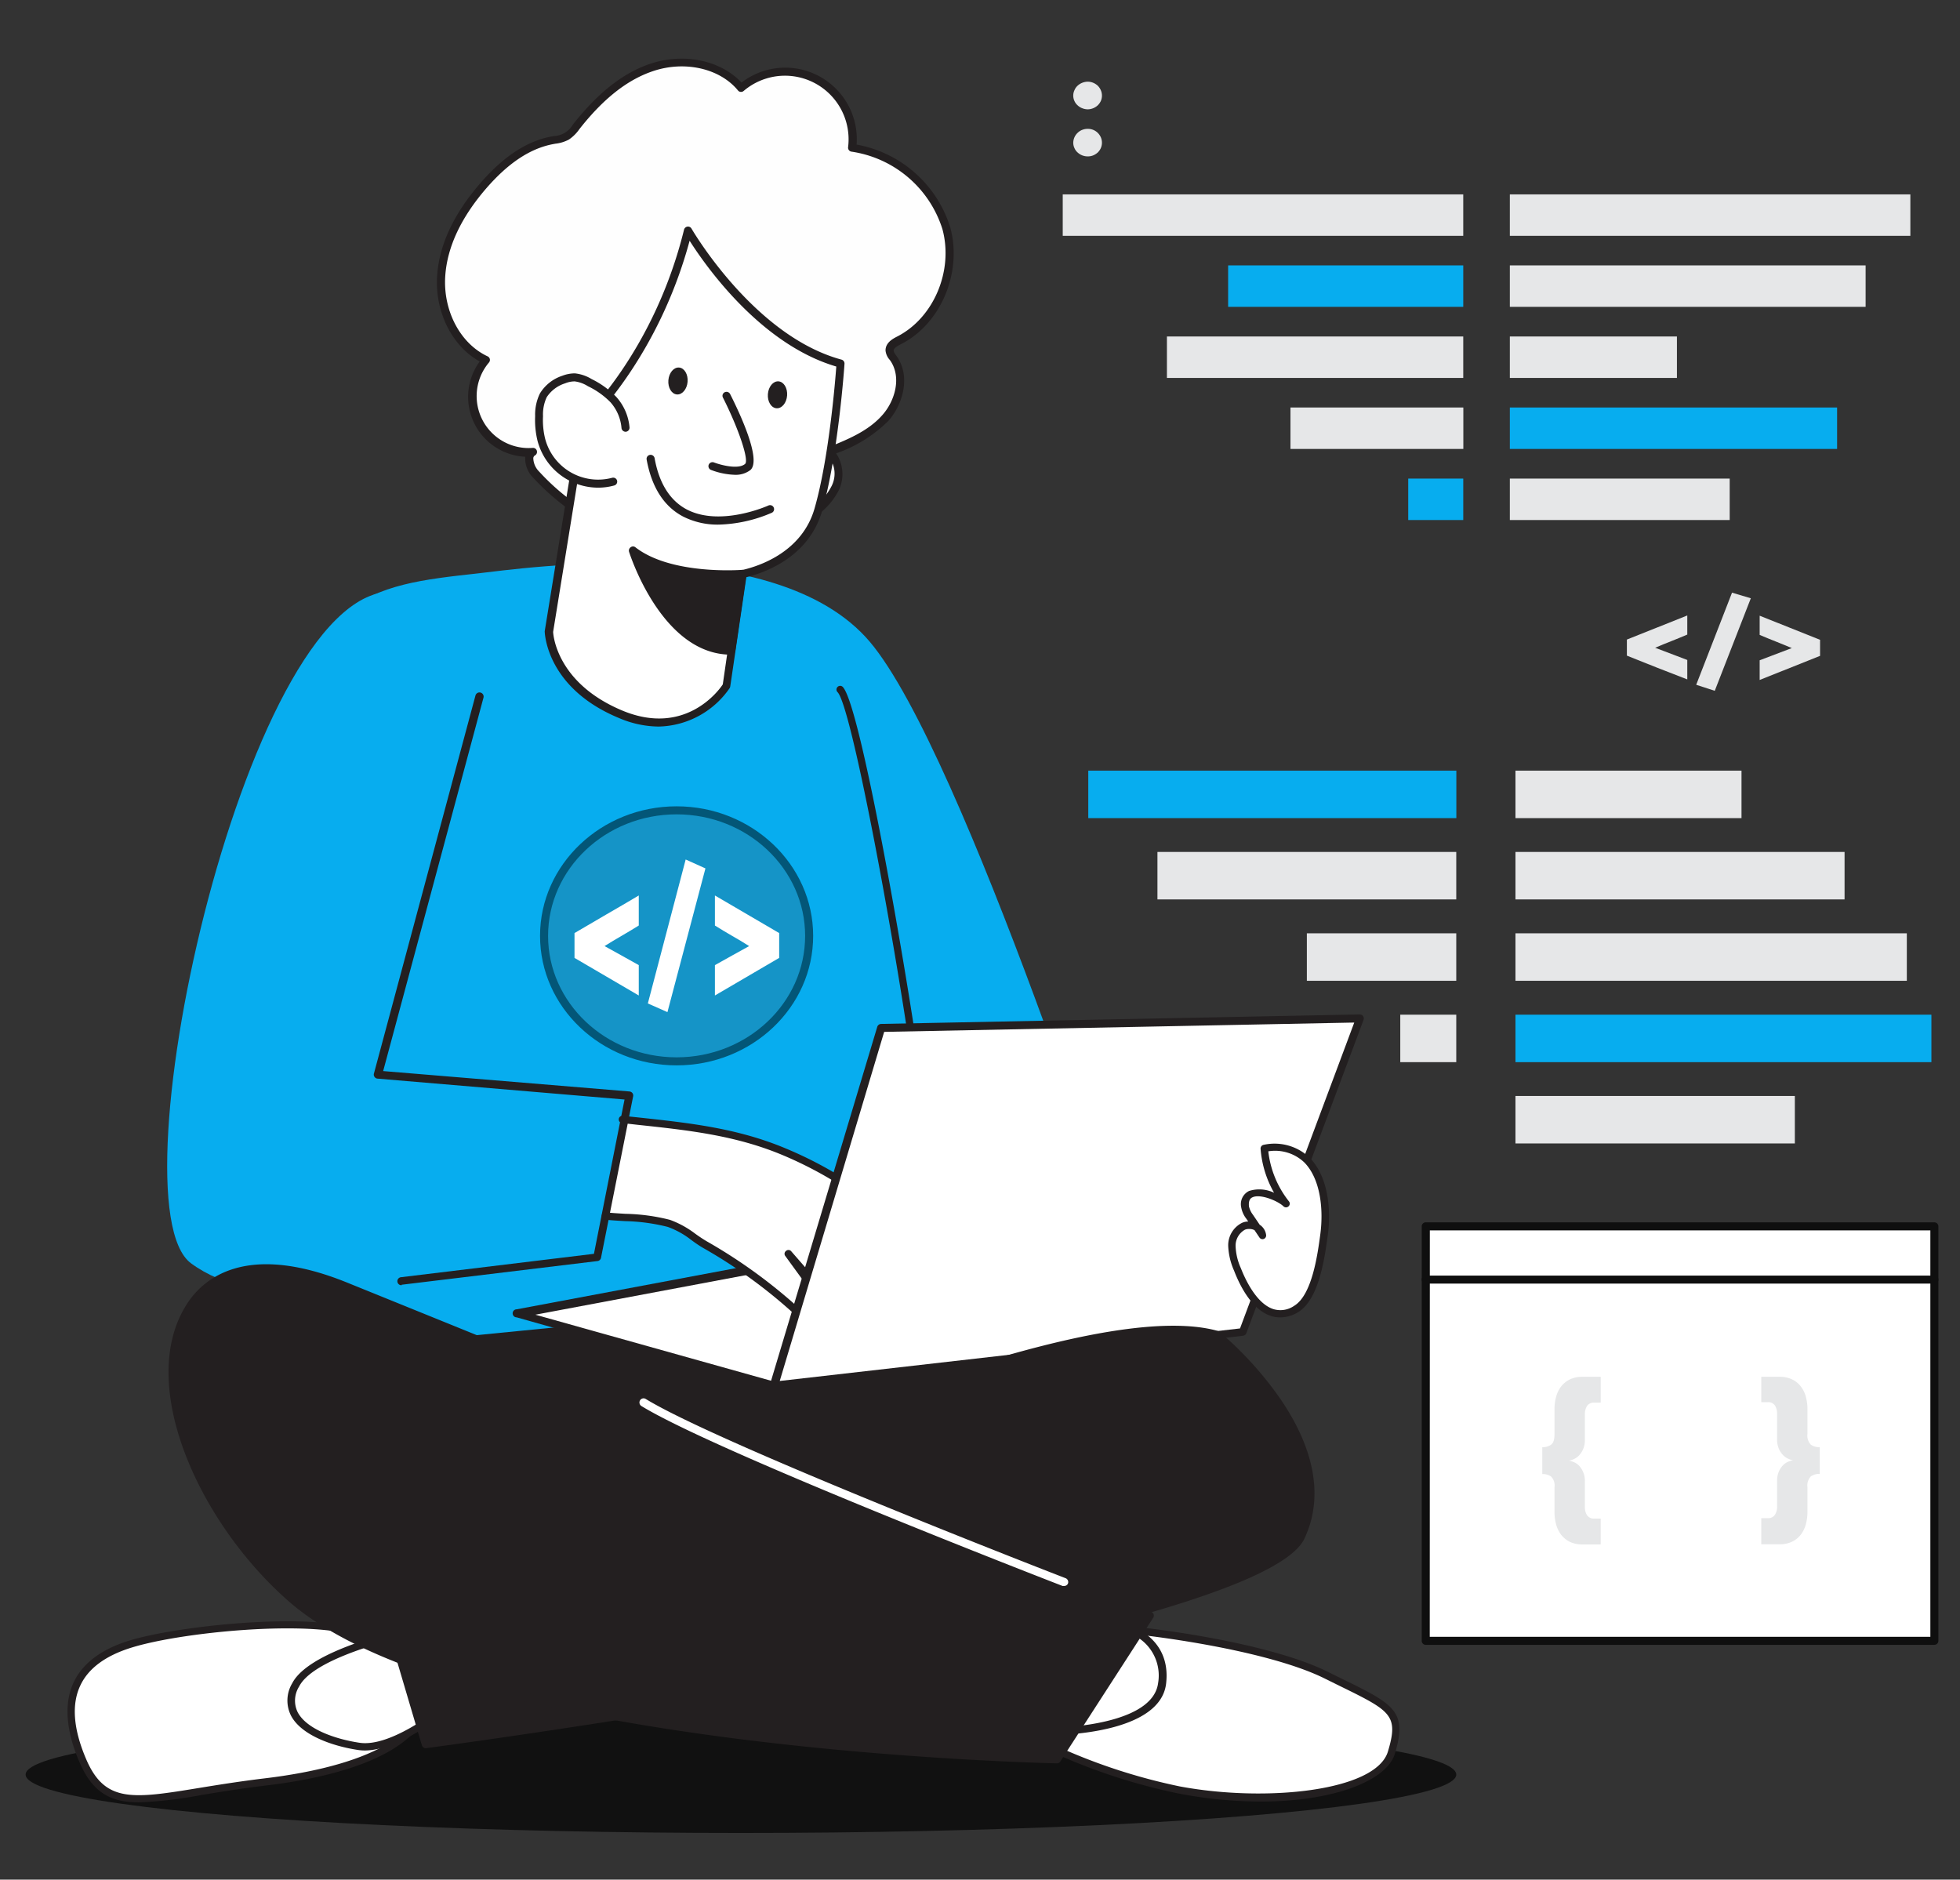 <svg width="244" height="234" xmlns="http://www.w3.org/2000/svg" class="illustration styles_illustrationTablet__1DWOa" data-name="#340_web_developer_flatline">

 <rect width="100%" height="100%" fill="#333333" stroke="none"/>

 <g>
  <title>Layer 1</title>
  <ellipse id="svg_1" fill="#111111" ry="7.27" rx="89.05" cy="220.92" cx="92.24"/>
  <rect id="svg_2" fill="#fff" height="51.59" width="63.32" y="152.67" x="177.49"/>
  <path id="svg_3" fill="#0f0f0f" d="m240.81,204.77l-63.32,0a0.5,0.5 0 0 1 -0.5,-0.5l0,-51.6a0.5,0.5 0 0 1 0.5,-0.5l63.32,0a0.51,0.51 0 0 1 0.5,0.5l0,51.6a0.51,0.51 0 0 1 -0.5,0.5zm-62.82,-1l62.32,0l0,-50.6l-62.31,0l-0.01,50.6z"/>
  <path id="svg_4" fill="#0f0f0f" d="m240.81,159.8l-63.32,0a0.5,0.5 0 0 1 -0.5,-0.5a0.5,0.5 0 0 1 0.5,-0.5l63.32,0a0.5,0.5 0 0 1 0.5,0.5a0.51,0.51 0 0 1 -0.5,0.5z"/>
  <path id="svg_5" fill="#fefefe" d="m66.34,56.28a7,7 0 0 1 -5.86,-11.45c-3.82,-1.76 -5.84,-6.28 -5.56,-10.47s2.49,-8 5.25,-11.22c2.27,-2.63 5.12,-5 8.53,-5.65a5.6,5.6 0 0 0 1.86,-0.52a4.77,4.77 0 0 0 1.18,-1.19c2.49,-3.18 5.56,-6.1 9.4,-7.38s8.54,-0.55 11.11,2.58a8.4,8.4 0 0 1 13.84,7.4a14.47,14.47 0 0 1 11.72,10.07c1.43,5.26 -1,11.44 -5.85,13.93c-0.56,0.29 -1.23,0.67 -1.21,1.29a1.87,1.87 0 0 0 0.48,1c1.56,2.23 0.78,5.46 -1,7.48s-4.44,3.09 -7,4.11a3.92,3.92 0 0 1 0.77,4.44a8.36,8.36 0 0 1 -3.32,3.48c-5.56,3.59 -12.44,2.47 -18.67,2.6c-5.75,0.12 -11.46,-3.55 -15.27,-7.71c-0.74,-0.79 -1.33,-2.23 -0.4,-2.79z"/>
  <path id="svg_6" fill="#231f20" d="m88.9,67.35c-1,0 -2,0 -2.92,0c-1.3,0 -2.66,-0.06 -3.94,0c-5.22,0.09 -11,-2.84 -15.66,-7.87a3.43,3.43 0 0 1 -1,-2.51a0.36,0.36 0 0 1 0,-0.11a7.46,7.46 0 0 1 -5.66,-11.86c-3.45,-1.9 -5.6,-6.19 -5.3,-10.67c0.25,-3.83 2.06,-7.7 5.37,-11.52c2.88,-3.32 5.76,-5.22 8.82,-5.81l0.34,-0.06a2.86,2.86 0 0 0 2.36,-1.42c3.14,-4 6.29,-6.46 9.67,-7.59c4.17,-1.39 8.74,-0.42 11.33,2.35a8.91,8.91 0 0 1 14.33,7.72a15,15 0 0 1 11.66,10.32c1.52,5.59 -1.17,12 -6.11,14.51c-0.5,0.25 -0.95,0.53 -0.94,0.83a1.31,1.31 0 0 0 0.29,0.56l0.09,0.13c1.78,2.52 0.77,6.05 -1.08,8.09a17.28,17.28 0 0 1 -6.46,4a4.66,4.66 0 0 1 0.38,4.49a8.64,8.64 0 0 1 -3.47,3.67c-3.71,2.4 -7.91,2.75 -12.1,2.75zm-5.75,-1.08c0.95,0 1.91,0 2.85,0c5,0.1 10.15,0.21 14.42,-2.55a7.71,7.71 0 0 0 3.13,-3.26a3.41,3.41 0 0 0 -0.65,-3.9a0.5,0.5 0 0 1 -0.17,-0.46a0.51,0.51 0 0 1 0.31,-0.39c2.34,-0.94 5,-2 6.77,-4c1.59,-1.75 2.48,-4.75 1,-6.85l-0.09,-0.11a2,2 0 0 1 -0.48,-1.12c0,-1 0.95,-1.48 1.48,-1.75c4.54,-2.34 7,-8.2 5.6,-13.36a14,14 0 0 0 -11.32,-9.64a0.5,0.5 0 0 1 -0.42,-0.56a7.92,7.92 0 0 0 -13,-7a0.49,0.49 0 0 1 -0.37,0.12a0.48,0.48 0 0 1 -0.34,-0.18c-2.25,-2.74 -6.6,-3.74 -10.56,-2.41c-3.19,1.06 -6.19,3.42 -9.17,7.21a5.1,5.1 0 0 1 -1.31,1.31a4.65,4.65 0 0 1 -1.7,0.52l-0.32,0.06c-2.83,0.55 -5.53,2.34 -8.26,5.48c-3.16,3.65 -4.88,7.33 -5.12,10.93c-0.29,4.32 1.87,8.42 5.27,10a0.51,0.51 0 0 1 0.28,0.34a0.5,0.5 0 0 1 -0.11,0.43a6.47,6.47 0 0 0 5.44,10.63a0.49,0.49 0 0 1 0.52,0.35a0.5,0.5 0 0 1 -0.22,0.58a0.43,0.43 0 0 0 -0.22,0.34a2.45,2.45 0 0 0 0.74,1.69c4.42,4.82 10,7.64 14.89,7.54l1.13,0.01z"/>
  <path id="svg_7" fill="#fff" d="m137.76,202.73c2.29,0 19.36,1.85 27.35,5.82s9.72,4.28 8.1,9.64s-15.69,6.68 -26.4,4.66a72.26,72.26 0 0 1 -19.75,-7.18l10.7,-12.94z"/>
  <path id="svg_8" fill="#231f20" d="m156.91,224.28a54.49,54.49 0 0 1 -10.18,-1a73.08,73.08 0 0 1 -19.89,-7.22a0.5,0.5 0 0 1 -0.23,-0.32a0.45,0.45 0 0 1 0.1,-0.37l10.7,-12.94a0.42,0.42 0 0 1 0.34,-0.17l0.1,0c2.79,0 19.46,1.9 27.46,5.87l1.8,0.89c6.41,3.14 8.14,4 6.54,9.3c-1.01,3.36 -7.59,5.96 -16.74,5.96zm-29.14,-8.75a72.34,72.34 0 0 0 19.13,6.87c10.75,2 24.39,0.58 25.88,-4.34c1.37,-4.56 0.38,-5.05 -6.07,-8.21l-1.8,-0.89c-7.63,-3.79 -23.95,-5.72 -26.94,-5.78l-10.2,12.35z"/>
  <path id="svg_9" fill="#fff" d="m140.05,202.68a6.16,6.16 0 0 1 4.61,7c-0.75,5.69 -12.78,5.93 -13.47,6s8.86,-13 8.86,-13z"/>
  <path id="svg_10" fill="#231f20" d="m131.19,216a0.53,0.53 0 0 1 -0.44,-0.26c-0.15,-0.3 -0.39,-0.76 8.93,-13.37a0.45,0.45 0 0 1 0.48,-0.17c0.05,0 5.75,1.43 5,7.46c-0.76,5.79 -11.72,6.3 -13.91,6.34l-0.06,0zm9,-12.83c-2.93,4 -7.29,10 -8.38,11.9c2.74,-0.13 11.75,-0.9 12.36,-5.53a5.6,5.6 0 0 0 -3.94,-6.33l-0.04,-0.04z"/>
  <path id="svg_11" fill="#fff" d="m50.89,215.71c-0.35,0.18 -3.62,4.43 -17.88,6.13s-19.55,4.77 -22.73,-2.72s-1,-12.33 6,-14.47s26.39,-3.91 30.19,-0.33s4.42,11.39 4.42,11.39z"/>
  <path id="svg_12" fill="#231f20" d="m17.32,224.38c-3.53,0 -5.8,-1.18 -7.46,-5.08s-1.91,-7.25 -0.7,-9.84c1.12,-2.4 3.48,-4.17 7,-5.24c6.58,-2 26.57,-4.06 30.63,-0.23c3.89,3.66 4.51,11.36 4.54,11.68a0.48,0.48 0 0 1 -0.22,0.43l-0.14,0.12c-4.11,3.74 -12,5.37 -17.92,6.07c-3.07,0.37 -5.71,0.8 -8,1.18a52.64,52.64 0 0 1 -7.73,0.91zm18.46,-21.66c-6.85,0 -15.15,1.09 -19.33,2.37c-3.28,1 -5.46,2.6 -6.46,4.76c-1.1,2.34 -0.86,5.4 0.71,9.09c2.35,5.55 5.82,5 14.18,3.63c2.34,-0.38 5,-0.81 8.08,-1.18c5.78,-0.69 13.49,-2.27 17.42,-5.85l0,0c-0.14,-1.31 -1,-7.78 -4.23,-10.86c-1.44,-1.42 -5.55,-1.96 -10.37,-1.96z"/>
  <path id="svg_13" fill="#fff" d="m55.44,212.65s-6.47,5.4 -10.78,4.76s-10.27,-3 -7.87,-7.65s17.85,-7.45 17.85,-7.45l0.8,10.34z"/>
  <path id="svg_14" fill="#231f20" d="m45.4,217.92a5.42,5.42 0 0 1 -0.81,-0.06c-3.23,-0.48 -7.13,-1.86 -8.38,-4.31a4.18,4.18 0 0 1 0.17,-4c2.48,-4.82 17.54,-7.57 18.18,-7.69a0.46,0.46 0 0 1 0.36,0.09a0.48,0.48 0 0 1 0.18,0.33l0.8,10.33a0.47,0.47 0 0 1 -0.16,0.39c-0.26,0.21 -5.95,4.92 -10.34,4.92zm8.83,-15.06c-2.65,0.52 -15,3.15 -17,7.11a3.29,3.29 0 0 0 -0.18,3.17c1.1,2.13 4.7,3.37 7.71,3.82c3.67,0.55 9.18,-3.67 10.24,-4.51l-0.77,-9.59z"/>
  <path id="svg_15" fill="#231f20" d="m133.16,167.29s-6.82,26.6 -31.71,31.68s-37.77,3.74 -46.59,-13.06s-3,-27.08 -3,-27.08l78.55,-1.56l2.75,10.02z"/>
  <path id="svg_16" fill="#231f20" d="m80.92,202.08c-12,0 -20.33,-4.18 -26.51,-15.94c-8.84,-16.85 -3.21,-27.13 -3,-27.56a0.5,0.5 0 0 1 0.43,-0.25l78.55,-1.56a0.49,0.49 0 0 1 0.5,0.37l2.72,10a0.57,0.57 0 0 1 0,0.26c-0.07,0.27 -7.18,27 -32.1,32.05c-7.87,1.63 -14.68,2.63 -20.59,2.63zm-28.73,-42.76c-0.78,1.65 -4.72,11.43 3.11,26.36c8.95,17 22,17.72 46,12.8c23.43,-4.78 30.74,-29.23 31.29,-31.19l-2.59,-9.51l-77.81,1.54z"/>
  <path id="svg_17" fill="#07ADEF" d="m46,167.53s-12.87,-41.6 -11.18,-67.67s11.38,-27 24.6,-28.47c5.87,-0.66 37.14,-5.29 48.85,8.49s32.32,78.32 32.32,78.32l-94.59,9.33z"/>
  <path id="svg_18" fill="#fff" d="m92.45,71.46l-2,13.92s-4.38,7.19 -13.15,3.55s-8.94,-10.35 -8.94,-10.35l4.16,-25.72s9.25,-8.3 13.14,-24.16c0,0 7.75,13.52 19,16.56c0,0 -0.75,11.23 -2.76,18.19c-2,6.73 -9.31,7.93 -9.45,8.01z"/>
  <path id="svg_19" fill="#231f20" d="m82,90.45a12.76,12.76 0 0 1 -4.94,-1.06c-9,-3.72 -9.24,-10.51 -9.25,-10.8l4.19,-25.81a0.55,0.55 0 0 1 0.16,-0.3c0.09,-0.08 9.18,-8.38 13,-23.9a0.52,0.52 0 0 1 0.42,-0.37a0.5,0.5 0 0 1 0.5,0.24c0.08,0.14 7.79,13.38 18.68,16.32a0.5,0.5 0 0 1 0.37,0.52c0,0.11 -0.78,11.37 -2.78,18.3c-1.65,5.71 -7,7.67 -9.44,8.27l-2,13.59a0.6,0.6 0 0 1 -0.06,0.19a11,11 0 0 1 -8.85,4.81zm-9,-37.35l-4.14,25.56c0,0.16 0.3,6.34 8.64,9.81c7.79,3.23 12,-2.52 12.48,-3.27l2,-13.81a0.47,0.47 0 0 1 0.25,-0.36a0.78,0.78 0 0 1 0.3,-0.1c2.15,-0.51 7.33,-2.28 8.87,-7.62c1.76,-6.09 2.56,-15.61 2.71,-17.68c-9.4,-2.76 -16.22,-12.45 -18.26,-15.66c-3.8,14.08 -11.77,22.03 -12.85,23.13zm17.46,32.28l0,0z"/>
  <path id="svg_20" fill="#fff" d="m77.91,53.25a6,6 0 0 0 -1.52,-3.5a10.51,10.51 0 0 0 -2.94,-2.12a4.55,4.55 0 0 0 -1.87,-0.65a3.8,3.8 0 0 0 -1.37,0.27a4.68,4.68 0 0 0 -2.56,2a5.45,5.45 0 0 0 -0.53,2.59a11.08,11.08 0 0 0 0.26,2.88a7.3,7.3 0 0 0 9,5.28"/>
  <path id="svg_21" fill="#231f20" d="m74.48,60.71a7.81,7.81 0 0 1 -7.58,-5.9a10.89,10.89 0 0 1 -0.28,-3a6,6 0 0 1 0.59,-2.82a5.14,5.14 0 0 1 2.79,-2.21a4.42,4.42 0 0 1 1.56,-0.3a5,5 0 0 1 2.09,0.71a11.07,11.07 0 0 1 3.07,2.22a6.52,6.52 0 0 1 1.65,3.8a0.51,0.51 0 0 1 -0.46,0.54a0.52,0.52 0 0 1 -0.54,-0.46a5.53,5.53 0 0 0 -1.37,-3.21a9.93,9.93 0 0 0 -2.81,-2a4,4 0 0 0 -1.65,-0.6a3.15,3.15 0 0 0 -1.18,0.24a4.25,4.25 0 0 0 -2.3,1.73a5.09,5.09 0 0 0 -0.46,2.36a9.72,9.72 0 0 0 0.25,2.75a6.81,6.81 0 0 0 8.36,4.92a0.5,0.5 0 0 1 0.61,0.35a0.5,0.5 0 0 1 -0.36,0.61a7.48,7.48 0 0 1 -1.98,0.27z"/>
  <path id="svg_22" fill="#fff" d="m90.48,49.28s3.93,7.75 2.64,8.86s-4.39,-0.11 -4.39,-0.11"/>
  <path id="svg_23" fill="#231f20" d="m91.51,59.11a9.06,9.06 0 0 1 -3,-0.61a0.5,0.5 0 0 1 -0.28,-0.65a0.51,0.51 0 0 1 0.65,-0.28c0.73,0.28 3,0.93 3.87,0.19c0.53,-0.44 -0.79,-4.38 -2.75,-8.26a0.49,0.49 0 0 1 0.22,-0.67a0.51,0.51 0 0 1 0.67,0.22c1.23,2.44 3.95,8.24 2.52,9.47a3,3 0 0 1 -1.9,0.59z"/>
  <ellipse transform="rotate(-85.34 -7.97 202.85)" id="svg_24" fill="#231f20" ry="1.2" rx="1.68" cy="282.29" cx="154.44"/>
  <ellipse transform="rotate(-85.74 2.88 217.44)" id="svg_25" fill="#231f20" ry="1.2" rx="1.68" cy="298.59" cx="177.68"/>
  <path id="svg_26" fill="#231f20" d="m89.46,65.31a9.49,9.49 0 0 1 -4.41,-1c-2.39,-1.25 -3.92,-3.64 -4.55,-7.1a0.5,0.5 0 0 1 0.41,-0.58a0.51,0.51 0 0 1 0.58,0.4c0.56,3.14 1.92,5.29 4,6.39c4.2,2.2 10.11,-0.46 10.17,-0.49a0.5,0.5 0 0 1 0.66,0.25a0.49,0.49 0 0 1 -0.25,0.66a17.74,17.74 0 0 1 -6.61,1.47z"/>
  <path id="svg_27" fill="#231f20" d="m92.45,71.46s-9,0.74 -13.64,-2.92c0,0 3.95,12.5 12.25,12.46l1.39,-9.54z"/>
  <path id="svg_28" fill="#231f20" d="m91,81.5c-8.54,0 -12.52,-12.29 -12.69,-12.81a0.51,0.51 0 0 1 0.2,-0.56a0.48,0.48 0 0 1 0.59,0c4.47,3.49 13.2,2.82 13.29,2.81a0.5,0.5 0 0 1 0.53,0.57l-1.39,9.55a0.53,0.53 0 0 1 -0.53,0.44zm-11.2,-11.7c1.27,3.13 4.87,10.38 10.81,10.69l1.23,-8.49c-1.92,0.08 -7.84,0.14 -12.02,-2.2l-0.02,0z"/>
  <path id="svg_29" fill="#07ADEF" d="m49.51,73.71c-18.47,-2.3 -35.81,76.11 -25.73,83.56c15.72,11.63 63.7,-4.25 63.7,-4.25l-4.8,-20.69s-34.63,1.65 -35.26,-5.46s19.35,-40.44 16.55,-45.3s-14.46,-7.86 -14.46,-7.86z"/>
  <path id="svg_30" fill="#231f20" d="m114,132.91a0.44,0.44 0 0 1 -0.45,-0.39c-2.38,-16.72 -7.6,-44.72 -9.29,-46.36a0.46,0.46 0 0 1 0.64,-0.66c2.17,2.11 7.75,34.23 9.55,46.89a0.46,0.46 0 0 1 -0.39,0.52l-0.06,0z"/>
  <polygon id="svg_31" fill="#fff" points="96.33,172.47 64.45,163.54 123,152.53 154.69,165.81 96.33,172.47 "/>
  <path id="svg_32" fill="#231f20" d="m96.33,173a0.3,0.3 0 0 1 -0.13,0l-31.88,-9a0.5,0.5 0 0 1 0,-1l58.55,-11a0.45,0.45 0 0 1 0.28,0l31.69,13.28a0.5,0.5 0 0 1 0.3,0.53a0.5,0.5 0 0 1 -0.44,0.43l-58.31,6.76l-0.06,0zm-29.68,-9.33l29.72,8.33l56.36,-6.43l-29.79,-12.48l-56.29,10.58z"/>
  <path id="svg_33" fill="#fff" d="m77.52,139.48c7,0.77 13.49,1.27 20,4a49.08,49.08 0 0 1 10.46,6a33.69,33.69 0 0 1 4.59,3.92c1.12,1.22 0.76,2.41 -1.12,1.82a22.73,22.73 0 0 1 -6.14,-3a65.14,65.14 0 0 1 11.87,12.67c0.38,0.54 0.75,1.31 0.3,1.79s-1.45,0 -2,-0.5l-9.89,-9.38a31.37,31.37 0 0 1 6.59,7.92c0.25,0.43 0.49,1 0.23,1.39c-0.44,0.73 -1.56,0.18 -2.16,-0.43a71.83,71.83 0 0 1 -8.05,-9.7l5.34,8a1.18,1.18 0 0 1 -1.51,0.73a3.43,3.43 0 0 1 -1.47,-1.16l-6.47,-7.43l3.82,5.26c0.6,0.82 1.2,2 0.51,2.77s-2.25,0 -3.13,-0.78a64.78,64.78 0 0 0 -11.59,-8.43c-1.51,-0.89 -2.8,-2.1 -4.47,-2.61c-2.4,-0.74 -5.4,-0.64 -7.9,-0.92"/>
  <path id="svg_34" fill="#231f20" d="m117,167.36a2.92,2.92 0 0 1 -1.76,-0.86l-3.2,-3c0.21,0.33 0.42,0.67 0.61,1a1.83,1.83 0 0 1 0.23,1.86a1.14,1.14 0 0 1 -0.86,0.56a2.73,2.73 0 0 1 -2,-0.91c-0.66,-0.66 -1.3,-1.33 -1.93,-2a0.45,0.45 0 0 1 0,0.11a1.34,1.34 0 0 1 -0.64,0.89a1.84,1.84 0 0 1 -1.45,0.19a3.78,3.78 0 0 1 -1.68,-1.3l-1.18,-1.35a1.89,1.89 0 0 1 -0.28,2a1.59,1.59 0 0 1 -1.14,0.53a4.32,4.32 0 0 1 -2.72,-1.38a62.86,62.86 0 0 0 -11.5,-8.36c-0.51,-0.3 -1,-0.64 -1.48,-1a10.58,10.58 0 0 0 -2.89,-1.6a23.73,23.73 0 0 0 -5.33,-0.72c-0.86,-0.05 -1.7,-0.1 -2.49,-0.18a0.46,0.46 0 0 1 -0.4,-0.51a0.45,0.45 0 0 1 0.5,-0.4c0.78,0.08 1.6,0.13 2.44,0.18a24.36,24.36 0 0 1 5.55,0.75a11.93,11.93 0 0 1 3.14,1.72c0.46,0.33 0.93,0.65 1.42,0.94a64.73,64.73 0 0 1 11.67,8.48a3.7,3.7 0 0 0 2,1.05a0.69,0.69 0 0 0 0.49,-0.23c0.54,-0.59 -0.2,-1.74 -0.54,-2.21l-3.82,-5.25a0.44,0.44 0 0 1 0.08,-0.62a0.45,0.45 0 0 1 0.63,0l6.48,7.43a2.94,2.94 0 0 0 1.25,1a0.92,0.92 0 0 0 0.71,-0.09a0.45,0.45 0 0 0 0.16,-0.14l-5.21,-7.83a0.45,0.45 0 0 1 0.75,-0.51a72.39,72.39 0 0 0 8,9.64a2,2 0 0 0 1.25,0.64a0.22,0.22 0 0 0 0.19,-0.12c0.11,-0.17 0,-0.49 -0.23,-0.93a30.72,30.72 0 0 0 -4.29,-5.7l-2.23,-2.12a0.46,0.46 0 0 1 0.62,-0.67c0.79,0.68 1.54,1.39 2.26,2.14l7.64,7.25a1.88,1.88 0 0 0 1.15,0.62a0.25,0.25 0 0 0 0.21,-0.1c0.23,-0.24 0,-0.78 -0.33,-1.22a64.78,64.78 0 0 0 -11.78,-12.58a0.46,0.46 0 0 1 0.55,-0.73a22,22 0 0 0 6,2.94c0.7,0.22 1.07,0.13 1.14,0s0,-0.57 -0.49,-1.09a32.21,32.21 0 0 0 -4.53,-3.86a48.35,48.35 0 0 0 -10.36,-5.93c-5.87,-2.45 -11.74,-3.08 -18,-3.75l-1.95,-0.22a0.45,0.45 0 0 1 -0.4,-0.5a0.45,0.45 0 0 1 0.5,-0.4l2,0.21c6.29,0.68 12.22,1.32 18.21,3.82a49.11,49.11 0 0 1 10.56,6a33.78,33.78 0 0 1 4.66,4c0.72,0.78 0.94,1.63 0.58,2.2c-0.21,0.32 -0.77,0.8 -2.18,0.36a21.32,21.32 0 0 1 -2.39,-0.89a65.86,65.86 0 0 1 8.63,9.86c0.69,1 0.78,1.81 0.27,2.37a1.19,1.19 0 0 1 -0.86,0.39l-0.01,0.13z"/>
  <polygon id="svg_35" fill="#fff" points="154.69,165.81 169.28,126.76 109.69,127.94 96.33,172.47 154.69,165.81 "/>
  <path id="svg_36" fill="#231f20" d="m96.33,173a0.48,0.48 0 0 1 -0.38,-0.18a0.51,0.51 0 0 1 -0.1,-0.46l13.36,-44.53a0.52,0.52 0 0 1 0.47,-0.36l59.59,-1.18a0.51,0.51 0 0 1 0.42,0.21a0.54,0.54 0 0 1 0.06,0.46l-14.59,39a0.51,0.51 0 0 1 -0.42,0.33l-58.35,6.71l-0.06,0zm13.74,-44.54l-13,43.46l57.3,-6.54l14.22,-38.08l-58.52,1.16zm44.62,37.38l0,0z"/>
  <path id="svg_37" fill="#231f20" d="m151.51,166.17s16.17,13.13 10.49,25.17s-109,25.8 -109,25.8l-4.65,-15.74s81.05,-41.4 103.16,-35.23z"/>
  <path id="svg_38" fill="#231f20" d="m53,217.64a0.51,0.51 0 0 1 -0.48,-0.36l-4.65,-15.74a0.48,0.48 0 0 1 0.25,-0.58c0.2,-0.11 20.53,-10.46 43.31,-19.94c30.65,-12.75 50.9,-17.91 60.18,-15.33a0.5,0.5 0 0 1 0.19,0.1a43.84,43.84 0 0 1 7.46,8.17c4.46,6.42 5.54,12.5 3.12,17.6c-5.78,12.14 -105.09,25.51 -109.31,26.07l-0.07,0.01zm-4.06,-16l4.42,14.92c7.22,-1 102.75,-14.18 108.12,-25.45c5.28,-11.12 -9,-23.49 -10.24,-24.5c-21.02,-5.61 -96.24,32.03 -102.24,35.05l-0.06,-0.02z"/>
  <path id="svg_39" fill="#231f20" d="m43,160.14s80.23,32.44 100.12,41l-11.56,17.86s-74.08,-1.45 -95.32,-20.06s-19.83,-49.59 6.76,-38.8z"/>
  <path id="svg_40" fill="#231f20" d="m131.56,219.52l0,0c-0.18,0 -18.79,-0.39 -39.75,-3.05c-28.2,-3.59 -47,-9.35 -55.89,-17.14c-11.12,-9.74 -18.91,-26.84 -12.79,-36.77c2,-3.3 7.34,-8.05 20.08,-2.89l0,0c0.8,0.33 80.46,32.55 100.13,41a0.48,0.48 0 0 1 0.28,0.31a0.52,0.52 0 0 1 -0.06,0.42l-11.56,17.89a0.5,0.5 0 0 1 -0.44,0.23zm-98.41,-61.12c-4.11,0 -7.26,1.58 -9.18,4.68c-4.72,7.67 -0.79,23.77 12.6,35.5c20.21,17.71 89.73,19.81 94.72,19.93l11.1,-17.15c-20.54,-8.8 -98.77,-40.44 -99.57,-40.76l0,0a26.24,26.24 0 0 0 -9.67,-2.2z"/>
  <path id="svg_41" fill="#fff" d="m155,150.22a2.84,2.84 0 0 0 0.58,1.26l1.56,2.33a1.69,1.69 0 0 0 -2.32,-1.16a2.73,2.73 0 0 0 -1.43,2.47a7.86,7.86 0 0 0 0.7,2.91c1.11,2.88 3.62,7.09 7.25,4.91c2.46,-1.48 3.14,-6.7 3.49,-9.3c0.69,-5.12 -0.88,-11.7 -7.46,-10.7a12.66,12.66 0 0 0 2.7,6.91c-1.07,-1.04 -5.4,-2.65 -5.07,0.37z"/>
  <path id="svg_42" fill="#231f20" d="m159.33,164a3.44,3.44 0 0 1 -1.18,-0.2c-2.37,-0.81 -3.85,-3.86 -4.52,-5.61a8.4,8.4 0 0 1 -0.73,-3.08a3.12,3.12 0 0 1 1.71,-2.87a1.89,1.89 0 0 1 0.78,-0.17l-0.22,-0.33a3.25,3.25 0 0 1 -0.66,-1.48a1.82,1.82 0 0 1 1,-2a4.26,4.26 0 0 1 3.1,0.23a13,13 0 0 1 -1.68,-5.48a0.47,0.47 0 0 1 0.39,-0.49a6.32,6.32 0 0 1 5.67,1.56c2.35,2.32 2.74,6.5 2.31,9.65c-0.39,2.88 -1.09,8.05 -3.71,9.63a4.23,4.23 0 0 1 -2.26,0.64zm-3.88,-11a1.19,1.19 0 0 0 -0.47,0.09a2.27,2.27 0 0 0 -1.16,2.06a7.28,7.28 0 0 0 0.66,2.74c0.5,1.28 1.88,4.35 4,5.07a3,3 0 0 0 2.62,-0.39c2.25,-1.35 2.93,-6.43 3.26,-8.87c0.41,-3 0.08,-6.9 -2,-9a5.29,5.29 0 0 0 -4.47,-1.37a12.25,12.25 0 0 0 2.57,6.23a0.45,0.45 0 0 1 -0.05,0.62a0.46,0.46 0 0 1 -0.63,0c-0.67,-0.66 -2.88,-1.6 -3.87,-1.12c-0.22,0.1 -0.5,0.33 -0.43,1.11l0,0a2.71,2.71 0 0 0 0.5,1.06l0.84,1.24a1.78,1.78 0 0 1 0.8,1.29a0.46,0.46 0 0 1 -0.3,0.48a0.45,0.45 0 0 1 -0.53,-0.18l-0.62,-0.92a1.43,1.43 0 0 0 -0.72,-0.14z"/>
  <path id="svg_43" fill="#fff" d="m132.47,197.44a0.63,0.63 0 0 1 -0.19,0c-1.75,-0.68 -43.11,-16.69 -52.43,-22.4a0.52,0.52 0 0 1 -0.17,-0.71a0.51,0.51 0 0 1 0.71,-0.17c9.24,5.66 51.83,22.15 52.26,22.31a0.52,0.52 0 0 1 0.3,0.67a0.51,0.51 0 0 1 -0.48,0.3z"/>
  <ellipse id="svg_44" fill="#1594c7" ry="15.63" rx="16.51" cy="116.51" cx="84.23"/>
  <path id="svg_45" fill="#035677" d="m84.23,132.63c-9.38,0 -17,-7.23 -17,-16.12s7.63,-16.13 17,-16.13s17,7.24 17,16.13s-7.62,16.12 -17,16.12zm0,-31.25c-8.83,0 -16,6.79 -16,15.13s7.18,15.12 16,15.12s16,-6.78 16,-15.12s-7.17,-15.13 -16,-15.13z"/>
  <path id="svg_46" fill="#fff" d="m75.52,121.59l-4,-2.34l0,-3.09l4,-2.34q2,-1.15 4,-2.34l0,3.74c-0.71,0.44 -1.42,0.87 -2.13,1.28s-1.41,0.83 -2.13,1.28l2.13,1.18l2.13,1.19l0,3.78l-4,-2.34z"/>
  <path id="svg_47" fill="#fff" d="m80.65,124.92l4.71,-17.92l2.46,1.11l-4.73,17.89l-2.44,-1.08z"/>
  <path id="svg_48" fill="#fff" d="m93,113.82l4,2.34l0,3.09l-4,2.34l-4,2.34l0,-3.78l2.13,-1.19l2.13,-1.18c-0.71,-0.45 -1.42,-0.88 -2.13,-1.28s-1.41,-0.84 -2.13,-1.28l0,-3.74l4,2.34z"/>
  <path id="svg_49" fill="#231f20" d="m50,160a0.5,0.5 0 0 1 -0.06,-1l24,-2.91l3.81,-19.21l-30.75,-2.6a0.49,0.49 0 0 1 -0.37,-0.21a0.48,0.48 0 0 1 -0.08,-0.42l12.64,-47.06a0.5,0.5 0 0 1 1,0.26l-12.49,46.49l30.67,2.54a0.53,0.53 0 0 1 0.36,0.2a0.51,0.51 0 0 1 0.09,0.4l-4,20.11a0.51,0.51 0 0 1 -0.43,0.4l-24.39,2.95l0,0.06z"/>
  <rect id="svg_50" fill="#e6e7e8" height="5.16" width="49.86" y="24.2" x="132.3"/>
  <rect id="svg_51" fill="#e6e7e8" height="5.16" width="49.86" y="24.2" x="187.96"/>
  <rect id="svg_52" fill="#07ADEF" height="5.16" width="29.27" y="33.04" x="152.89"/>
  <rect id="svg_53" fill="#e6e7e8" height="5.16" width="44.29" y="33.04" x="187.96"/>
  <rect id="svg_54" fill="#e6e7e8" height="5.16" width="36.89" y="41.89" x="145.27"/>
  <rect id="svg_55" fill="#e6e7e8" height="5.16" width="20.8" y="41.89" x="187.96"/>
  <rect id="svg_56" fill="#e6e7e8" height="5.16" width="21.52" y="50.73" x="160.65"/>
  <rect id="svg_57" fill="#07ADEF" height="5.16" width="40.74" y="50.73" x="187.96"/>
  <rect id="svg_58" fill="#07ADEF" height="5.16" width="6.85" y="59.58" x="175.31"/>
  <rect id="svg_59" fill="#e6e7e8" height="5.16" width="27.37" y="59.58" x="187.96"/>
  <rect id="svg_60" fill="#07ADEF" height="5.91" width="45.82" y="95.94" x="135.48"/>
  <rect id="svg_61" fill="#e6e7e8" height="5.91" width="28.14" y="95.94" x="188.66"/>
  <rect id="svg_62" fill="#e6e7e8" height="5.91" width="37.2" y="106.06" x="144.09"/>
  <rect id="svg_63" fill="#e6e7e8" height="5.91" width="40.97" y="106.06" x="188.66"/>
  <rect id="svg_64" fill="#e6e7e8" height="5.91" width="18.6" y="116.19" x="162.69"/>
  <rect id="svg_65" fill="#e6e7e8" height="5.91" width="48.72" y="116.19" x="188.66"/>
  <rect id="svg_66" fill="#e6e7e8" height="5.91" width="6.97" y="126.32" x="174.32"/>
  <rect id="svg_67" fill="#07ADEF" height="5.91" width="51.78" y="126.32" x="188.66"/>
  <rect id="svg_68" fill="#e6e7e8" height="5.91" width="34.78" y="136.44" x="188.66"/>
  <path id="svg_69" fill="#e6e7e8" d="m206.29,83.12l-3.76,-1.5l0,-2l3.76,-1.5l3.76,-1.5l0,2.38c-0.68,0.29 -1.35,0.56 -2,0.82s-1.34,0.53 -2,0.82l2,0.76l2,0.76l0,2.42l-3.76,-1.46z"/>
  <path id="svg_70" fill="#e6e7e8" d="m211.16,85.25l4.46,-11.47l2.34,0.7l-4.49,11.52l-2.31,-0.75z"/>
  <path id="svg_71" fill="#e6e7e8" d="m222.82,78.15c1.25,0.5 2.51,1 3.76,1.5l0,2l-3.76,1.5l-3.76,1.5l0,-2.45l2,-0.76l2,-0.76c-0.68,-0.29 -1.35,-0.56 -2,-0.82s-1.34,-0.53 -2,-0.82l0,-2.39l3.76,1.5z"/>
  <path id="svg_72" fill="#e6e7e8" d="m133.61,11.9a1.53,1.53 0 0 1 0.15,-0.67a1.57,1.57 0 0 1 0.39,-0.56a1.85,1.85 0 0 1 0.57,-0.36a1.87,1.87 0 0 1 0.71,-0.14a1.75,1.75 0 0 1 0.67,0.14a1.92,1.92 0 0 1 0.56,0.36a1.85,1.85 0 0 1 0.38,0.56a1.67,1.67 0 0 1 0.14,0.67a1.72,1.72 0 0 1 -0.14,0.68a1.83,1.83 0 0 1 -0.38,0.53a1.86,1.86 0 0 1 -1.23,0.5a1.87,1.87 0 0 1 -0.71,-0.14a1.68,1.68 0 0 1 -0.57,-0.36a1.55,1.55 0 0 1 -0.39,-0.53a1.57,1.57 0 0 1 -0.15,-0.68zm0,5.86a1.73,1.73 0 0 1 0.54,-1.22a1.7,1.7 0 0 1 0.57,-0.37a1.87,1.87 0 0 1 0.71,-0.13a1.74,1.74 0 0 1 0.67,0.13a1.76,1.76 0 0 1 0.56,0.37a1.8,1.8 0 0 1 0.38,0.55a1.7,1.7 0 0 1 0,1.35a1.75,1.75 0 0 1 -0.38,0.54a1.92,1.92 0 0 1 -0.56,0.36a1.74,1.74 0 0 1 -0.67,0.13a1.87,1.87 0 0 1 -0.71,-0.13a1.85,1.85 0 0 1 -0.57,-0.36a1.5,1.5 0 0 1 -0.39,-0.54a1.54,1.54 0 0 1 -0.15,-0.68z"/>
  <path id="svg_73" fill="#e6e7e8" d="m192,180.16a1.77,1.77 0 0 0 1.11,-0.32c0.28,-0.21 0.41,-0.65 0.41,-1.33l0,-3.1a5.81,5.81 0 0 1 0.2,-1.52a3.81,3.81 0 0 1 0.62,-1.28a3.2,3.2 0 0 1 1.08,-0.88a3.54,3.54 0 0 1 1.6,-0.33l2.25,0l0,3.22l-0.79,0a1,1 0 0 0 -0.93,0.44a1.92,1.92 0 0 0 -0.25,1l0,3.16a2.91,2.91 0 0 1 -0.21,1.17a2.69,2.69 0 0 1 -0.5,0.78a2.07,2.07 0 0 1 -0.65,0.47a1.72,1.72 0 0 1 -0.63,0.19l0,0a2.66,2.66 0 0 1 0.63,0.2a2,2 0 0 1 0.65,0.45a2.76,2.76 0 0 1 0.71,1.95l0,3.17a1.86,1.86 0 0 0 0.25,1a1,1 0 0 0 0.93,0.45l0.79,0l0,3.22l-2.25,0a3.54,3.54 0 0 1 -1.6,-0.33a3.2,3.2 0 0 1 -1.08,-0.88a3.91,3.91 0 0 1 -0.62,-1.28a5.94,5.94 0 0 1 -0.2,-1.53l0,-3.1a1.6,1.6 0 0 0 -0.41,-1.32a1.77,1.77 0 0 0 -1.11,-0.32l0,-3.35z"/>
  <path id="svg_74" fill="#e6e7e8" d="m226.54,183.49a1.8,1.8 0 0 0 -1.12,0.32a1.63,1.63 0 0 0 -0.41,1.32l0,3.1a5.94,5.94 0 0 1 -0.2,1.53a3.72,3.72 0 0 1 -0.62,1.28a3,3 0 0 1 -1.08,0.88a3.54,3.54 0 0 1 -1.6,0.33l-2.25,0l0,-3.25l0.8,0a1,1 0 0 0 0.92,-0.45a1.86,1.86 0 0 0 0.25,-1l0,-3.17a2.9,2.9 0 0 1 0.21,-1.16a2.69,2.69 0 0 1 0.51,-0.79a2,2 0 0 1 0.64,-0.45a2.88,2.88 0 0 1 0.64,-0.2l0,0a1.82,1.82 0 0 1 -0.64,-0.19a2,2 0 0 1 -0.64,-0.47a2.51,2.51 0 0 1 -0.51,-0.78a2.91,2.91 0 0 1 -0.21,-1.17l0,-3.17a1.92,1.92 0 0 0 -0.25,-1a1,1 0 0 0 -0.92,-0.44l-0.8,0l0,-3.16l2.25,0a3.54,3.54 0 0 1 1.6,0.33a3,3 0 0 1 1.08,0.88a3.63,3.63 0 0 1 0.62,1.28a5.81,5.81 0 0 1 0.2,1.52l0,3.1a1.64,1.64 0 0 0 0.41,1.33a1.8,1.8 0 0 0 1.12,0.32l0,3.33z"/>
 </g>
</svg>